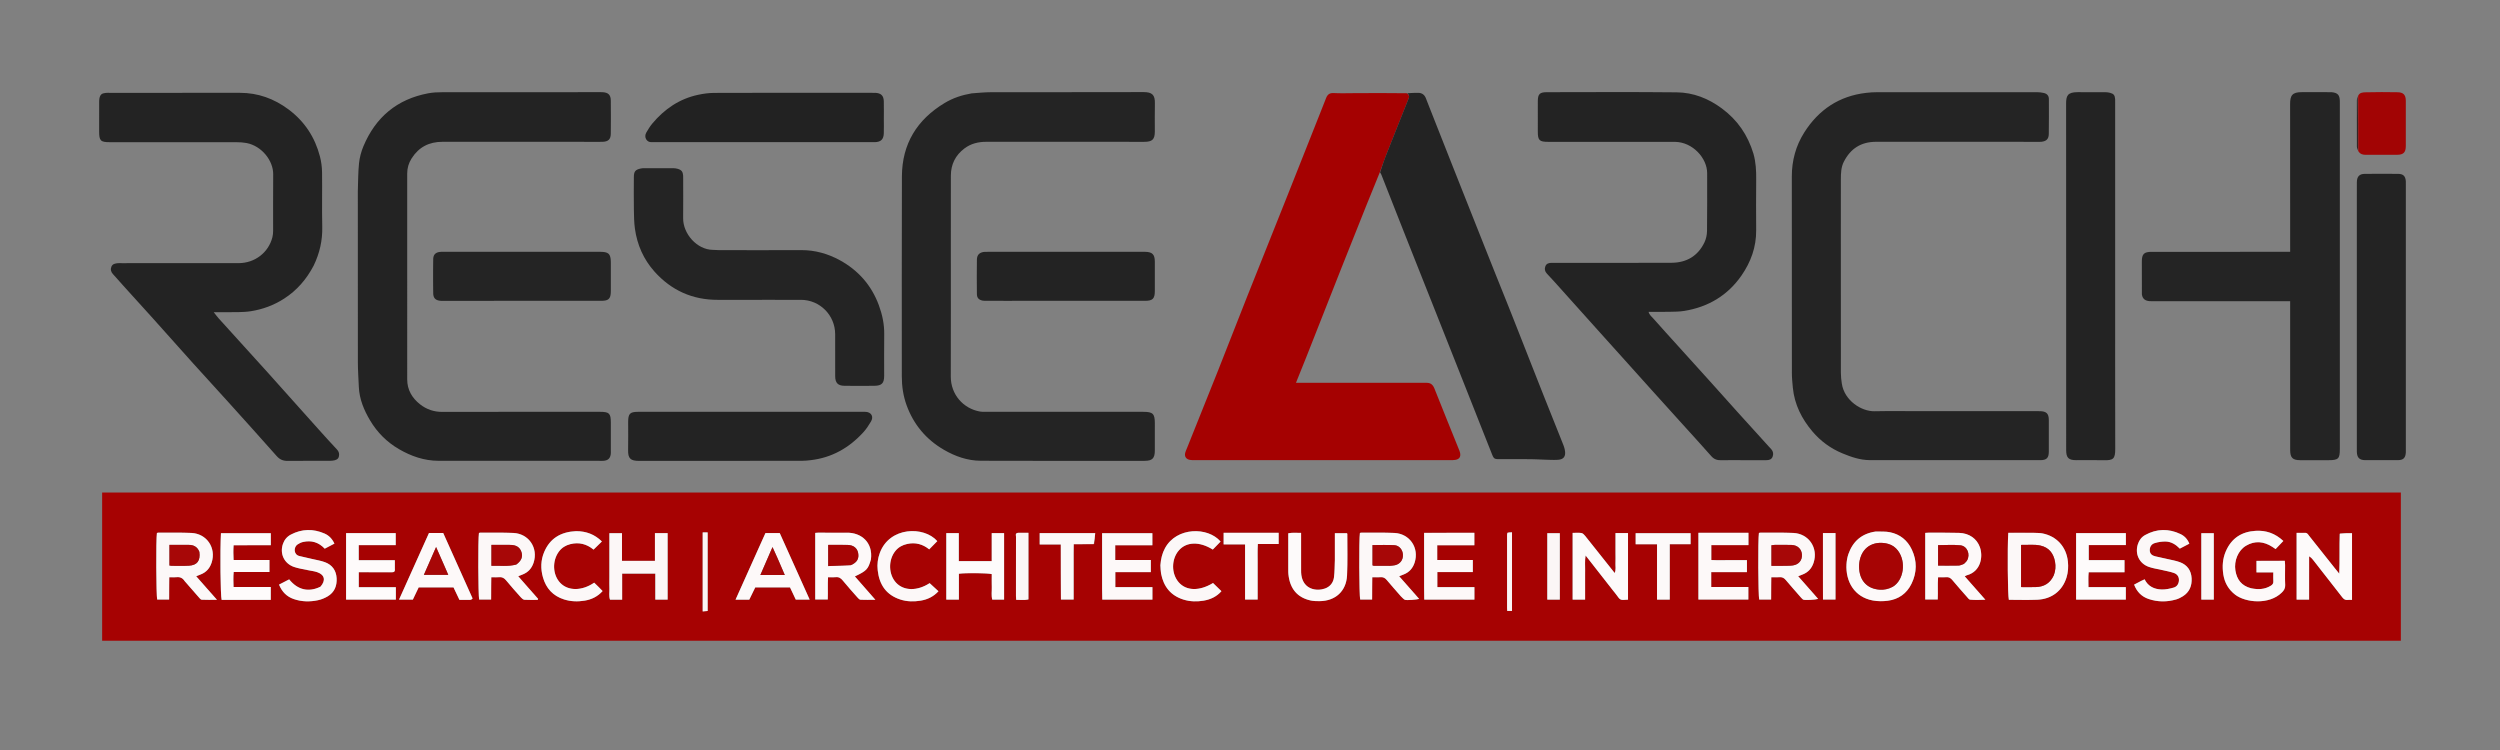 <svg xmlns="http://www.w3.org/2000/svg" viewBox="0 0 5000 1500" xml:space="preserve"><rect x="0" y="0" width="5000" height="1500" fill="#808080" stroke="none"/><path fill="#A60202" d="M216.334 985.031h4585.392v296.488H204.277V985.03zm3385.869 210.367c1.464 1.339 2.72 3.13 4.438 3.919 3.223 1.479 24.598.22 29.624-1.539l-39.908-45.336c3.933-1.545 6.687-2.612 9.43-3.706 10.955-4.37 17.894-12.47 21.474-23.518 9.55-29.47-9.774-58.033-40.803-59.328-21.622-.902-43.3-.473-64.953-.593-1.261-.007-2.525.387-3.654.572-2.066 13.06-1.453 126.748.559 133.172h23.833c.355-15.199-.178-29.713.332-44.552 6.442 0 11.456.363 16.394-.096 5.6-.52 9.275 1.676 12.786 5.873 9.615 11.496 19.626 22.66 30.448 35.132m-3232.27-32.48c9.193 10.548 18.344 21.134 27.619 31.61 1.713 1.935 3.851 4.78 5.92 4.892 9.355.51 18.755.188 30.432.16-8.339-9.438-14.92-16.876-21.489-24.326-6.514-7.39-13.014-14.794-20.038-22.78 3.858-1.53 6.603-2.615 9.345-3.707 10.954-4.362 17.918-12.435 21.518-23.484 9.595-29.455-9.705-58.09-40.723-59.384-21.957-.916-43.97-.465-65.959-.574-.927-.005-1.857.49-2.7.728-2.013 12.2-1.461 126.483.527 133.005h23.876c.305-15.188-.157-29.702.287-44.57 5.78 0 10.136.393 14.393-.088 7.01-.792 12.325 1.402 16.992 8.518m685.207 10.906-18.653-21.348c3.687-1.479 6.422-2.585 9.163-3.674 10.952-4.355 17.944-12.397 21.566-23.445 9.649-29.439-9.62-58.14-40.628-59.452-21.957-.929-43.973-.47-65.962-.584-.932-.004-1.867.46-2.712.683-1.99 11.442-1.529 126.366.43 133.08h23.903c.366-15.162-.209-29.686.35-44.595 6.02 0 10.704.4 15.29-.097 6.315-.684 10.512 1.685 14.502 6.547 9.507 11.585 19.506 22.772 29.511 33.936 1.856 2.07 4.593 4.505 7.06 4.664 8.772.566 17.603.221 26.411.221l.905-2.014c-6.73-7.62-13.462-15.24-21.136-23.922m1747.061 19.306c2.438 2.176 4.601 4.847 7.39 6.388 2.783 1.539 24.152-.164 28.712-1.72l-39.96-45.339c3.931-1.548 6.682-2.62 9.425-3.714 10.955-4.368 17.901-12.46 21.487-23.51 9.563-29.464-9.757-58.046-40.784-59.343-21.623-.905-43.303-.474-64.957-.596-1.262-.007-2.527.384-3.656.568-2.07 12.987-1.46 126.754.552 133.176h23.83c.364-15.2-.183-29.716.34-44.551 6.442 0 11.457.364 16.396-.097 5.602-.522 9.284 1.676 12.783 5.881 8.947 10.753 18.303 21.165 28.442 32.857m1138.898-27.257-11.624-13.271c2.151-1.097 2.978-1.715 3.904-1.963 28.785-7.707 32.92-37.663 26.466-56.09-6.018-17.184-21.64-28.212-41.633-28.753-19.964-.54-39.947-.383-59.922-.478-2.545-.013-5.091.294-7.833.465v133.215h25c.736-15.184-.438-29.7.728-44.519 6.084 0 11.081.379 15.995-.1 5.638-.548 9.203 1.77 12.694 5.97 9.573 11.52 19.543 22.71 29.445 33.952 1.712 1.944 3.737 4.832 5.82 5.019 9.382.842 18.826.646 30.603.126a36858 36858 0 0 0-29.643-33.573m-2199.156-47.831c4.27-33.016-19.28-53.217-48.834-52.581-18.623.4-37.265-.099-55.899-.143-2.204-.005-4.408.316-6.751.497v133.187h25.051c.565-15.182-.334-29.679.559-44.523 5.835 0 10.51.44 15.068-.105 6.39-.765 10.44 1.846 14.39 6.665 9.487 11.576 19.486 22.736 29.417 33.94 1.671 1.886 3.973 4.392 6.09 4.5 9.058.46 18.156.129 29.679.075l-40.963-46.727c23.678-11.306 26.586-14.352 32.193-34.785m2324.937-52.393c-16.821.006-33.643-.019-50.317.017-1.994 29.215-1.116 126.378 1.164 133.928 18.89 0 37.88.666 56.808-.155 29.13-1.262 50.369-17.993 58.555-44.689 3.176-10.357 3.794-20.954 2.7-31.632-3.014-29.376-22.297-50.72-51.054-56.321-5.18-1.009-10.596-.795-17.856-1.148m-840.86 115.365c3.486 4.458 7.208 8.756 10.384 13.424 2.7 3.967 5.898 6.001 10.767 5.373 2.858-.368 5.765-.364 8.854-.539v-133.155h-25.015v40.229c0 6.659.248 13.33-.071 19.974-.3 6.246 1.404 12.76-1.558 19.72-3.799-4.774-6.898-8.66-9.99-12.554-16.351-20.595-32.646-41.237-49.126-61.729-1.94-2.413-4.7-5.296-7.425-5.714-5.734-.88-11.698-.267-17.578-.267v133.386h24.946v-29.413c0-9.656-.146-19.315.042-28.967.183-9.365-.856-18.811.953-29.836 18.706 23.906 36.325 46.423 54.817 70.068m1453.16-113.055c-.633 25.654.448 51.351-.661 79.37-4.13-5.104-6.616-8.131-9.053-11.2-16.99-21.391-33.944-42.81-50.982-64.164-2.187-2.74-3.706-6.421-8.311-6.261-5.569.193-11.15.046-16.967.046v133.463h25.002c0-14.809-.003-29.069 0-43.329.003-14.408.013-28.816.02-43.224 3.941 2.288 6.082 4.794 8.11 7.386 19.305 24.658 38.67 49.267 57.8 74.06 3.13 4.057 6.273 6.56 11.618 5.735 2.52-.39 5.151-.067 8.284-.067v-133.44c-8.227 0-16.1 0-24.86 1.625m-928.713-4.735c-27.02 3.948-44.658 19.355-53.579 44.747-2.284 6.501-3.5 13.602-3.897 20.503-1.981 34.535 15.821 65.764 52.779 72.485 9.663 1.757 20.016 1.786 29.778.51 21.53-2.815 37.855-14.277 47.458-33.942 11.005-22.537 11.307-45.68.622-68.381-8.728-18.544-23.553-30.588-43.705-34.672-8.986-1.822-18.476-1.159-29.456-1.25m-265.696 2.426h-87.938v133.417h99.873V1174h-74.263v-29.764h71.432v-23.926c-12.369 0-24.277.07-36.184-.02-11.817-.09-23.667.396-35.07-.271v-29.82h74.296v-24.55zM2204.22 1178.93l.34 20.3h100.288v-24.91h-74.185v-30.102h70.991v-24.225h-71.207v-29.465h74.298V1066.4H2204.22zm644-29.93c0 8.328-.036 16.655.01 24.983.048 8.502.177 17.003.267 25.228h100.337v-24.925h-74.153v-30.097h70.958v-24.224h-71.176v-29.466h74.266v-24.853c-33.8.029-66.906-.044-100.509.044zm1653.147 27.328c-18.333-4.756-27.642-17.318-30.551-35.379-3.1-19.245 5.532-40.184 21.223-49.472 17.859-10.572 35.576-8.699 52.687 2.31 2.127 1.37 4.192 2.836 6.476 4.386l15.483-16.228c-16.443-15.316-34.723-21.573-55.748-20.244-27.744 1.753-47.775 14.69-59.104 40.446-6.662 15.144-7.658 31.004-5.157 47 2.56 16.371 10.41 30.049 23.747 40.276 20.764 15.923 67.51 20.622 92.887-4.05 4.553-4.428 7.352-8.643 7.044-15.449-.6-13.292-.15-26.631-.197-39.95-.01-2.556-.312-5.11-.521-8.31-19.337.03-38.074-.13-56.698.1v23.008h33.646c0 6.672-.249 12.316.081 17.926.254 4.312-1.732 6.705-5.148 8.792-12.108 7.4-25.065 8.054-40.15 4.838m-3984.392 23.44h24.544v-25.715h-74.427c-.258-10.434-.724-19.854.26-30.075h71.539v-23.999h-71.702c-.494-10.283-.697-19.713.027-29.454 25.716-.16 50.173.073 74.395-.136v-24.002h-99.708c-1.881 35.489-.994 125.295 1.407 133.38zm272.704-62.99v-16.404h-72.203v-30.12h73.958v-24.027h-99.267v133.033h99.52v-24.89h-74.149v-29.9h14.598c16.983 0 33.966-.077 50.947.052 4.243.031 7.368-.541 6.596-7.743m3405.5 7.692h53.842v-24.214h-71.499v-30.114h74.208v-23.87h-99.512v132.948h99.422v-24.938h-74.72c.1-10.434-.668-19.896.481-29.812zM1218.785 1155c0 7.33-.215 14.669.06 21.99.28 7.464-1.286 15.095 1.172 22.376h24.285v-52.22h66.359v52h24.587v-132.933h-25.377v55.487h-65.888v-55.297h-25.198zm-273.78 41.292-58.593-130.303H857.98l-59.923 133.272h27.631c4.015-8.421 7.847-16.46 11.66-24.454h69.666l11.877 24.966c7.757 0 14.738.118 21.71-.088 1.624-.048 3.216-1.199 4.404-3.393m573.523-102.797-47.442 105.865h27.445l12.027-24.624h69.446l11.543 24.441h27.77l-59.811-132.984h-28.614c-4.022 8.97-7.833 17.469-12.364 27.302m-878.107 80.253c-23.269 11.263-45.077 6.099-62.055-15.015l-20.283 10.464c5.942 14.591 15.47 24.1 29.522 28.94 15.852 5.462 32.1 5.738 48.27 2.31 6.701-1.42 13.414-4.155 19.329-7.637 13.705-8.07 18.914-21.057 18.038-36.454-.88-15.443-8.796-26.546-23.246-31.929-8.338-3.106-17.324-4.487-26.039-6.557-8.393-1.994-16.84-3.765-25.216-5.83-11.894-2.933-11.46-17.6-4.037-22.856 3.423-2.423 7.532-4.385 11.61-5.286 16.542-3.655 30.963.56 43.14 13.479l19.388-10.163c-4.51-9.683-11.007-16.296-19.762-20.119-22.679-9.904-45.284-9.445-67.35 2.087-7.673 4.01-12.938 10.363-15.802 18.583-6.771 19.44 2.275 39.163 21.929 46.053 8.72 3.056 18.064 4.346 27.145 6.35 6.486 1.43 13.244 2.026 19.46 4.198 14.904 5.208 17.53 16.375 5.959 29.382m3641.176-11.594-13.366 7.12c5.582 14.419 15.115 24.022 29.164 28.748 18.189 6.12 36.66 6.171 55.021.82 4.718-1.374 9.3-3.726 13.468-6.377 13.076-8.316 18.156-20.899 17.376-35.878-.804-15.44-8.612-26.628-23.049-32.081-8.321-3.144-17.307-4.557-26.027-6.608-7.752-1.823-15.57-3.357-23.319-5.194-6.3-1.494-11.108-4.577-11.315-11.953-.206-7.291 3.52-12.606 9.966-14.566 6.85-2.084 14.277-3.261 21.426-3.15 11.408.176 20.733 6.05 28.663 14.24l19.06-9.937c-3.651-9.167-9.718-15.401-17.638-19.177-23.81-11.352-47.614-10.877-70.806 1.964-7.242 4.01-11.942 10.434-14.507 18.39-6.206 19.255 2.682 38.418 21.937 45.24 8.708 3.086 18.078 4.293 27.13 6.422 7.735 1.818 15.652 3.155 23.105 5.79 6.334 2.239 10.302 7.278 9.994 14.603-.296 7.064-3.903 12.64-10.333 14.536-7.84 2.314-16.248 4.117-24.339 3.865-14.65-.456-27.137-6.242-33.989-20.368a498 498 0 0 1-7.622 3.55m-2342.57-39.831h-21.406v-56.054h-25.017v132.945h25.175v-51.74c14.354-1.884 58.342-1.38 65.741.756 0 8.465-.212 17.1.06 25.72.268 8.464-1.246 17.062.95 25.293h23.65V1066.2h-24.733v56.12zm730.706-1.337c-.53 11.287-.313 22.673-1.803 33.832-1.406 10.528-7.74 18.532-17.976 22.212-16.674 5.996-42.995 2.112-47.232-26.757-.481-3.277-.513-6.639-.52-9.961-.045-21.333-.024-42.665-.026-63.998v-10.518c-8.977.086-17.055-.968-25.638.797 0 24.554-.008 48.508.01 72.463.002 2.998-.038 6.013.246 8.99 2.775 29.148 17.76 47.127 44.64 52.931 5.786 1.25 11.911 1.347 17.874 1.288 31.58-.312 53.307-19.982 54.787-51.593 1.292-27.591.489-55.28.554-82.926.001-.513-.702-1.026-.956-1.373h-23.96zM1151.26 1062.32c-29.151 1.366-51.083 13.996-62.789 41.45-7.02 16.465-7.457 33.725-2.583 50.887 6.256 22.03 20.052 37.12 42.182 44.19 13.648 4.359 27.624 4.706 41.49 2.383 13.583-2.276 25.74-8.048 35.659-19.134-3.165-3.232-5.895-6.078-8.69-8.86-2.747-2.732-5.56-5.397-8.156-7.91-24.479 16.833-51.955 16.848-67.656.65-15.458-15.947-16.752-43.971-3-62.694 5.798-7.892 13.635-12.645 22.918-14.99 17.226-4.35 32.757-.314 46.462 10.947l16.7-16.31c-14.419-14.128-31.221-20.627-52.537-20.61m604.287 79.28c3.245 28.439 17.348 48.393 45.176 57.442 13.272 4.316 26.99 4.465 40.533 2.25 13.653-2.233 25.836-8.045 35.683-18.81l-17.664-16.221c-24.544 16.04-51.513 15.852-67.04-.804-15.406-16.524-16.093-45.38-1.478-63.542 6.101-7.583 14.166-11.88 23.559-13.982 16.706-3.736 31.488.545 44.074 10.805l16.192-16.464c-26.967-30.608-95.385-28.831-114.822 23.296-4.131 11.078-5.778 22.516-4.213 36.03m565.232-10.32c.436 5.305.4 10.7 1.389 15.9 4.948 26.033 19.302 44.13 45.14 52.087 12.983 3.998 26.375 4.25 39.578 2.082 13.885-2.28 26.39-7.932 35.974-19.011l-16.83-16.344c-27.172 16.649-53.74 16.008-68.883-1.741-14.849-17.405-14.553-46.126.655-63.577 15.13-17.361 41.35-18.129 67.774-1.535l15.595-16.064c-25.815-29.954-88.148-29.034-111.086 13.088-5.706 10.48-8.37 21.645-9.306 35.115m981.775-42.795h11.506v110.666h25.42v-110.771h41.694v-21.976H3271.29v22.08zM2517 1065.65h-69.756v23.091h42.89v110.31h25.143v-37.574c0-11.998-.066-23.997.019-35.994.085-12.148-.39-24.328.383-37.437h41.633v-22.396zm-328.575 22.366 2-21.806h-111.066v22.763h42.23c.331 37.558-.216 73.972.31 110.067h25.378v-37.517c0-11.975-.026-23.95.007-35.925.034-12.153-.155-24.316.15-37.173 13.938 0 26.525 0 40.99-.409M3645.907 1143c0 9.305-.009 18.61.002 27.914.011 9.48.04 18.96.062 28.194h25.026v-133.022h-25.09zm781.685-32v-44.59h-24.955v132.748h24.955zm-1308 38v-82.634h-24.999v132.836h25zm-1084.284-83.32c-5.47.725-3.296 5.05-3.306 7.829-.142 39.553-.103 79.107-.079 118.66.002 2.237.257 4.472.442 7.479 8.657-.16 16.73 1.193 24.49-.825v-133.18c-7.027 0-13.323 0-21.547.037m-629.94 25.337v131.854l9.928-.931v-157.122h-9.929zm1609.095-24.948c-.11 1.322-.317 2.645-.317 3.967q-.027 72.84-.005 145.68c0 1.93.186 3.858.306 6.182h9.56v-157.205c-3.19 0-5.77 0-9.544 1.376"/><path fill="#A50101" d="M2759.789 344.182c-9.23 22.718-18.55 45.4-27.666 68.164-16.55 41.323-33.063 82.66-49.435 124.053-23.446 59.28-46.727 118.626-70.135 177.921-6.563 16.625-13.327 33.172-20.638 51.346h253.431c2.332 0 4.67.091 6.997-.014 8.39-.38 13.315 3.337 16.484 11.353 16.119 40.776 32.676 81.38 49.06 122.05.866 2.15 1.807 4.32 2.27 6.573 1.677 8.159-1.498 12.883-9.637 14.162-3.267.513-6.635.523-9.957.524q-255.41.035-510.82 0c-3.322 0-6.71.073-9.952-.52-7.812-1.428-11.353-7.045-9.276-14.588.877-3.183 2.356-6.203 3.59-9.285 20.503-51.17 41.143-102.286 61.477-153.523 19.835-49.98 39.221-100.137 59.053-150.117 26.328-66.35 52.948-132.583 79.349-198.904 22.474-56.457 44.817-112.966 67.214-169.454 3.672-9.262 7.36-18.517 10.973-27.801 2.683-6.896 6.873-10.42 15.04-9.99 13.624.715 27.314.25 40.975.184 34.64-.164 69.28-.383 105.318.156 6.741 4.34 4.45 8.704 2.7 13.094-14.379 36.085-28.807 72.15-43.042 108.292-4.727 12.002-8.93 24.21-13.373 36.324"/><path fill="#242424" d="M3842 822.325h231.93c2 0 4-.038 5.998.006 12.875.286 17.6 4.727 17.7 17.413.169 21.326.191 42.655-.01 63.98-.116 12.35-4.565 16.585-17.182 16.59-113.633.05-227.266.144-340.897-.081-19.16-.038-37.08-6.23-54.69-13.513-23.56-9.742-43.655-24.519-59.883-43.654-21.354-25.182-36.064-54.007-39.287-87.6-.949-9.895-1.92-19.842-1.93-29.767-.128-130.96-.041-261.92-.117-392.881-.018-31.686 8.012-61.262 24.844-87.852 28.808-45.51 69.754-72.99 123.915-79.256 7.229-.836 14.542-1.322 21.816-1.328 106.635-.083 213.27-.076 319.904.01 4.588.003 9.283.53 13.738 1.605 6.422 1.55 9.871 5.69 9.903 12.006.12 23.324.151 46.653-.168 69.974-.135 9.908-4.677 14.383-14.556 15.567-2.96.354-5.99.127-8.99.128-107.3.004-214.601.1-321.902-.06-30.063-.044-51.234 13.682-64.566 40.064-5.375 10.636-5.796 22.408-5.843 34.033-.144 34.989-.052 69.979-.052 104.968 0 94.305-.042 188.61.083 282.914.01 7.257.797 14.574 1.904 21.758 5.273 34.218 39.555 55.69 65.37 55.132 30.643-.663 61.31-.156 92.968-.156M1943.197 186.743c13.442-.975 26.032-2.301 38.624-2.322 101.65-.17 203.302.064 304.952-.248 17.666-.054 23.406 5.604 23.001 22.85-.438 18.653-.064 37.325-.11 55.989-.04 15.746-5.018 20.651-21.025 20.654-105.317.017-210.633.067-315.95-.053-16.128-.018-30.94 3.497-43.939 13.363-17.887 13.573-26.917 31.732-27.014 54.046-.202 45.991-.06 91.985-.06 137.978 0 87.986.206 175.973-.101 263.958-.126 36.07 24.926 64.266 58.447 70.145 3.566.625 7.283.531 10.93.532 105.317.026 210.634.02 315.95.022 18.858 0 22.767 3.89 22.772 22.632.005 18.33.043 36.661-.012 54.992-.046 15.256-5.096 20.375-20.292 20.379-109.316.028-218.633.263-327.947-.164-26.376-.104-50.997-8.8-73.647-21.948-35.508-20.61-60.59-50.5-74.602-89.139-6.709-18.502-9.56-37.864-9.55-57.653.076-133.313-.322-266.627.195-399.937.252-64.93 30.116-113.558 85.485-146.845 16.398-9.858 34.205-15.884 53.893-19.23"/><path fill="#232323" d="M715.666 382c.697-19.26.503-37.615 2.414-55.747 1.202-11.401 4.289-23.002 8.716-33.6 24.317-58.217 67.257-94.294 129.659-106.044 9.394-1.769 19.157-2.176 28.75-2.19 104.665-.147 209.33-.092 313.993-.092 2 0 4.007-.104 6 .025 11.484.749 16.315 5.436 16.417 16.842.196 21.998.229 44-.014 65.997-.128 11.573-4.942 16.016-16.62 16.468-2.33.09-4.666.014-7 .014-104.33 0-208.662.074-312.993-.051-26.749-.032-47.318 10.465-61.793 33.266-5.94 9.358-8.776 19.364-8.785 30.089-.115 137.33-.152 274.66.005 411.991.024 20.66 9.755 37.125 25.625 49.608 12.812 10.078 27.503 15.26 44.331 15.217 105.33-.267 210.662-.137 315.993-.133 18.147 0 21.302 3.197 21.308 21.555q.008 27.999-.003 55.999c-.001 2.331.184 4.697-.131 6.99-1.148 8.35-5.158 12.332-13.587 13.354-2.958.359-5.992.112-8.991.112-107.331.003-214.662.117-321.993-.073-28.586-.051-54.884-9.238-79.263-23.465-23.966-13.986-43.224-33.245-57.435-57.137-12.321-20.716-21.54-42.649-22.6-67.22-.716-16.593-1.89-33.189-1.914-49.784-.17-113.664-.09-227.327-.09-341.991m-88.309 149.258c-14.392 27.363-33.432 49.437-58.98 65.937-20.457 13.213-42.663 21.424-66.53 25.216-8.474 1.347-17.16 1.695-25.76 1.851-15.576.283-31.162.08-48.648.08 3.936 4.947 6.71 8.851 9.902 12.38 32.565 36.003 65.302 71.852 97.783 107.931 33.81 37.555 67.36 75.343 101.087 112.972 12.432 13.87 24.929 27.687 37.654 41.287 2.98 3.185 4.478 6.495 4.376 10.653-.144 5.846-2.572 9.252-8.347 10.856-3.134.87-6.511 1.19-9.78 1.2-28.333.09-56.667-.132-84.996.16-8.997.092-15.68-2.828-21.732-9.66-31.758-35.85-63.807-71.444-95.887-107.009-23.614-26.18-47.537-52.08-71.127-78.282-27.811-30.89-55.358-62.018-83.123-92.95-17.993-20.045-36.192-39.907-54.257-59.89-7.803-8.63-15.468-17.384-23.257-26.027-3.956-4.391-5.102-9.368-2.841-14.77 2.25-5.373 7.396-6.23 12.406-6.8 2.633-.3 5.327-.066 7.993-.066 77.997 0 155.995.14 233.991-.066 32.922-.087 59.843-21.504 67.54-51.782 1.05-4.129 1.429-8.528 1.441-12.804.108-37.665-.23-75.333.16-112.995.285-27.369-22.873-56.766-53.228-62.624-6.463-1.247-13.18-1.636-19.78-1.644-84.664-.106-169.327-.067-253.99-.072-18.294-.001-21.091-2.873-21.098-21.594-.006-19-.022-37.999.02-56.998.007-2.985-.045-6.039.533-8.94 1.485-7.444 4.569-10.184 12.063-10.966 2.97-.31 5.99-.178 8.988-.178 86.663-.008 173.326.025 259.99-.021 36.187-.02 68.34 11.688 97.13 33.175 32.102 23.957 52.899 55.65 62.897 94.245 2.637 10.179 4.048 20.936 4.193 31.452.5 36.325-.44 72.676.4 108.988.63 27.279-5.113 52.734-17.186 77.755m2879.585-223.846c4.856 17.253 5.643 34.081 5.486 51.111-.312 33.987-.288 67.98-.037 101.969.247 33.46-10.57 63.422-29.297 90.44-27.735 40.015-66.575 63.054-114.399 70.868-9.764 1.595-19.832 1.593-29.77 1.802-13.644.286-27.298.072-41.7.072 1.508 6.254 6.186 9.644 9.68 13.595 16.296 18.422 32.869 36.6 49.36 54.851 20.96 23.197 41.972 46.345 62.895 69.576 18.883 20.965 37.622 42.06 56.52 63.013 20.716 22.97 41.539 45.844 62.32 68.755 1.566 1.727 3.221 3.375 4.749 5.134 3.878 4.467 4.522 9.672 2.452 14.954-2.11 5.386-6.942 6.765-12.254 6.773-15.662.025-31.324.016-46.986.017-14.662.002-29.33-.226-43.985.092-7.84.17-13.92-1.982-19.31-8.1-18.893-21.449-38.221-42.513-57.383-63.724-21.167-23.43-42.357-46.84-63.492-70.3-17.571-19.503-35.068-39.074-52.616-58.597-17.993-20.018-36.029-39.995-54.009-60.024-28.874-32.164-57.704-64.368-86.585-96.526-4.886-5.44-9.954-10.717-14.9-16.105-3.977-4.331-5.061-9.429-2.82-14.789 2.23-5.336 7.091-6.578 12.385-6.602 2.666-.012 5.332-.01 7.997-.01 77.31 0 154.623.27 231.93-.136 29.692-.156 52.526-13.362 65.663-40.563 3.345-6.923 5.15-15.252 5.253-22.968.519-38.648.2-77.307.25-115.962.036-29.17-28.387-62.032-64.662-62.337-11.995-.1-23.993-.017-35.989-.017-72.312 0-144.624.004-216.935-.003-18.039-.002-21.073-2.972-21.084-20.591-.012-20.327-.067-40.655.02-60.982.059-13.888 3.838-17.731 17.887-17.74 86.641-.062 173.289-.667 259.92.291 33.207.367 63.373 12.236 90.358 32.252 31.045 23.027 51.72 52.932 63.088 90.511"/><path fill="#242424" d="M4283.784 588.905c-.106-22.552-.153-44.21-.106-65.869.032-15.09 4.372-19.365 19.724-19.37 88.3-.023 176.6-.01 264.899-.01h12.023v-11.331c0-94.63.113-189.261-.102-283.891-.039-17.308 3.929-24.397 24.095-24.154 17.658.213 35.32.044 52.98.046 1.998 0 4.015-.154 5.994.048 12.244 1.25 16.149 5.57 16.381 17.975.026 1.332.004 2.665.004 3.998v691.735c0 19.432-2.876 22.26-22.591 22.262-18.993.001-37.985.038-56.978-.012-14.668-.039-19.688-4.932-19.747-19.742-.12-29.654-.036-59.31-.036-88.965V602.344h-10.998q-130.95.001-261.9-.003c-2.998 0-6.02.178-8.99-.124-7.642-.777-13.272-4.099-14.652-13.312"/><path fill="#232323" d="M2760.182 344.783c4.05-12.715 8.253-24.923 12.98-36.925 14.235-36.142 28.663-72.207 43.043-108.292 1.75-4.39 4.04-8.754-1.783-12.911 6.837-.698 14.153-.92 21.47-.966 7.858-.05 13.055 3.589 15.974 11.06 13.275 33.97 26.712 67.876 40.11 101.798a48190 48190 0 0 0 28.5 72.028c21.145 53.29 42.278 106.584 63.481 159.85 12.745 32.019 25.723 63.945 38.405 95.988 20.738 52.398 41.256 104.884 61.99 157.284 13.905 35.145 28.067 70.188 41.982 105.33 1.694 4.278 3.117 8.814 3.698 13.355 1.395 10.888-3.203 16.445-14.062 17.2-5.968.414-11.992.22-17.984.055-12.608-.347-25.208-1.107-37.816-1.24-20.32-.213-40.646-.042-60.969-.063-10.457-.01-11.555-.642-15.43-10.401-16.048-40.405-32.006-80.845-48.008-121.267-20.527-51.85-41.048-103.702-61.603-155.54-20.661-52.104-41.41-104.174-62.028-156.294-16.48-41.66-32.818-83.374-49.25-125.053-.603-1.53-1.53-2.933-2.7-4.996"/><path fill="#242424" d="M1524 599.675c-29.989 0-58.978-.112-87.966.025-50.832.242-93.322-18.825-126.995-56.437-21.74-24.282-34.682-53.378-39.183-85.735-1.776-12.768-1.913-25.812-2.105-38.74-.32-21.654-.178-43.316-.049-64.974.066-11.062 3.188-14.625 14.17-16.875 2.249-.46 4.6-.584 6.905-.589 19.326-.044 38.652-.08 57.977.034 2.931.017 5.952.498 8.768 1.323 7.523 2.202 10.216 5.73 10.754 13.57.16 2.322.059 4.662.059 6.994.003 25.99.24 51.983-.06 77.97-.364 31.502 27.768 63.111 59.382 63.511 4.32.055 8.635.544 12.952.547 54.646.039 109.292.207 163.937-.05 27.618-.13 53.5 7.27 77.156 20.225 36.724 20.112 63.257 50.07 77.941 89.872 6.954 18.847 11.069 38.065 10.789 58.3-.382 27.65-.068 55.31-.107 82.966-.02 14.78-4.677 19.791-19.529 19.994-19.988.274-39.986.282-59.974-.008-13.146-.19-18.428-5.913-18.47-19.282-.09-27.99.01-55.978-.036-83.968-.062-37.882-30.612-68.578-68.346-68.662-25.657-.057-51.313-.01-77.97-.01"/><path fill="#232323" d="M4230.334 550c0 116.61-.141 232.22.136 347.83.048 19.918-3.88 23.11-23.137 22.614-18.312-.471-36.647-.067-54.971-.112-15.344-.038-20.02-4.754-20.024-20.349-.025-87.29-.012-174.581-.012-261.872 0-143.596.079-287.193-.112-430.79-.02-15.8 2.94-22.977 22.969-22.992 18.324-.013 36.649-.059 54.972.05 3.27.02 6.632.357 9.783 1.186 7.457 1.963 9.812 4.968 10.343 12.61.208 2.984.052 5.994.052 8.992zm483.333-163.986c0-7.993-.147-14.993.036-21.986.286-10.986 5.034-16.175 15.714-16.291 22.32-.242 44.646-.216 66.967-.012 10.105.092 14.438 4.5 15.251 14.503.188 2.317.039 4.662.039 6.994v529.756c0 1.999.096 4.004-.023 5.996-.64 10.686-4.924 15.21-15.467 15.306-21.988.199-43.98.191-65.968.006-11.433-.096-16.166-5.076-16.537-16.514-.076-2.33-.012-4.664-.012-6.996zM1352 823.657h370.964c3 0 6.014-.18 8.996.057 10.805.858 15.7 9.705 10.088 19.151-4.4 7.406-9.126 14.832-14.885 21.181-28.44 31.36-63.152 51.324-105.719 56.29-5.911.69-11.878 1.278-17.82 1.282-108.322.076-216.645-.068-324.968.18-17.577.04-22.825-4.556-22.426-21.966.427-18.655.078-37.328.102-55.993.02-16.448 3.63-20.158 19.675-20.175 24.998-.026 49.995-.007 75.993-.007"/><path fill="#222" d="M1642 185.662h101.922c2.332 0 4.669-.096 6.994.027 11.146.592 16.416 5.67 16.685 16.837.29 11.984.068 23.98.068 35.97 0 9.327.226 18.66-.06 27.978-.377 12.284-5.735 17.458-17.854 17.853-1.997.065-3.997.01-5.995.01q-216.334.001-432.667-.001c-2.665 0-5.337-.174-7.992-.02-9.774.563-15.759-9.977-10.567-19.09 3.61-6.337 7.524-12.64 12.188-18.217 24.357-29.128 54.39-49.544 91.942-57.485 10.311-2.18 20.985-3.649 31.501-3.696 70.944-.318 141.89-.166 213.835-.166"/><path fill="#232323" d="M2024 601.674c-17.664 0-34.327.018-50.99-.018-2.655-.006-5.378.077-7.95-.456-7.412-1.537-11.176-5.419-11.264-13.039-.267-22.992-.317-45.992.015-68.983.143-9.92 5.745-14.87 15.877-15.484 2.325-.14 4.664-.037 6.997-.037h309.943c1.333 0 2.666-.022 3.999.003 14.056.27 18.973 5.247 19.028 19.581.075 19.663.06 39.326.006 58.989-.04 15.154-4.357 19.428-19.71 19.433-88.317.024-176.634.011-265.951.011"/><path fill="#242424" d="m988 601.676-99.899-.001c-2.33 0-4.676.16-6.99-.045-9.81-.87-14.526-5.238-14.672-15.21a2348 2348 0 0 1-.002-67.927c.139-9.71 5.215-14.167 15.137-14.794 2.322-.147 4.66-.043 6.991-.043 103.56 0 207.12-.003 310.681.001 18.58 0 22.425 3.942 22.429 22.941.003 18.315.024 36.63-.007 54.944-.027 15.984-4.079 20.118-19.887 20.123-70.927.024-141.854.01-213.781.01"/><path fill="#A20404" d="M4716.25 191.68c2.959-6.886 9.767-6.939 15.272-7.083 21.303-.556 42.634-.513 63.944-.11 11.388.216 16.09 5.477 16.143 16.995.139 30.31.142 60.622 0 90.932-.057 12.241-4.752 17.047-16.868 17.166-21.315.209-42.634.093-63.951.036-5.48-.015-10.53-1.339-14.378-7.59-.212-37.882-.187-74.114-.162-110.346"/><path fill="#332525" d="M4715.562 192.251c.663 35.66.638 71.893.652 109.102-.832-2.08-2.442-5.131-2.46-8.193-.188-30.837-.143-61.675-.059-92.513.007-2.609.768-5.216 1.867-8.396"/><path fill="#FCF8F8" d="M3601.72 1194.81c-10.339-11.884-20.35-23.048-29.965-34.544-3.511-4.197-7.187-6.394-12.786-5.873-4.938.459-9.952.096-16.394.096-.51 14.839.023 29.353-.332 44.552h-23.833c-2.012-6.424-2.625-120.113-.559-133.172 1.129-.185 2.393-.58 3.654-.572 21.653.12 43.33-.309 64.953.593 31.029 1.295 50.353 29.858 40.803 59.328-3.58 11.049-10.52 19.148-21.474 23.518-2.743 1.094-5.497 2.161-9.43 3.706l39.908 45.336c-5.026 1.758-26.401 3.018-29.624 1.539-1.717-.789-2.974-2.58-4.922-4.507m-34.814-63.139c6.29-.235 12.664.098 18.85-.827 12.127-1.814 19.01-10.625 18.094-22.12-.861-10.83-8.843-18.406-20.66-18.81-11.27-.387-22.563-.172-33.845-.117-2.178.01-4.354.498-6.496.762v41.112zm-3197.46 30.704c-4.18-6.573-9.495-8.767-16.504-7.975-4.257.481-8.613.089-14.393.089-.444 14.867.018 29.381-.287 44.569h-23.876c-1.988-6.522-2.54-120.804-.526-133.005.842-.237 1.772-.733 2.7-.728 21.988.11 44.001-.342 65.958.574 31.018 1.294 50.318 29.93 40.723 59.384-3.6 11.049-10.564 19.122-21.518 23.484-2.742 1.092-5.487 2.177-9.345 3.708 7.024 7.985 13.524 15.389 20.038 22.78 6.568 7.45 13.15 14.887 21.49 24.326-11.678.027-21.078.348-30.434-.16-2.068-.113-4.206-2.958-5.92-4.893-9.274-10.476-18.425-21.062-28.106-32.153m29.08-59.24c-3.79-9.645-11.297-13.379-21.19-13.363-9.31.015-18.619-.008-27.929-.013-3.511-.002-7.023 0-10.552 0v41.256c1.705.258 2.959.612 4.213.612 11.636-.002 23.305.477 34.9-.24 16.436-1.016 23.187-10.013 20.558-28.253m657.086 71.221c7.203 8.15 13.934 15.77 20.665 23.39l-.905 2.015c-8.808 0-17.64.345-26.411-.22-2.467-.16-5.204-2.595-7.06-4.665-10.005-11.164-20.004-22.35-29.51-33.936-3.99-4.862-8.188-7.231-14.502-6.547-4.587.496-9.27.097-15.291.097-.559 14.909.016 29.433-.35 44.596h-23.903c-1.959-6.715-2.42-121.639-.43-133.081.845-.223 1.78-.687 2.712-.683 21.99.114 44.005-.345 65.962.584 31.008 1.312 50.277 30.013 40.628 59.452-3.622 11.048-10.614 19.09-21.566 23.445-2.741 1.09-5.476 2.195-9.163 3.674 6.532 7.477 12.593 14.412 19.124 21.879m-22.527-45.556c9.668-7.107 12.919-15.261 9.844-24.69-3.028-9.289-10.022-14.002-21.536-14.306-5.649-.15-11.304-.04-16.957-.043-7.174-.004-14.348-.001-21.601-.001v41.781c16.628-.517 32.807 2.034 50.25-2.74m1768.644 63.758c-9.666-11.12-19.022-21.532-27.97-32.285-3.498-4.205-7.18-6.403-12.782-5.88-4.939.46-9.954.096-16.396.096-.523 14.835.024 29.35-.34 44.55h-23.83c-2.012-6.42-2.621-120.188-.552-133.175 1.13-.184 2.394-.575 3.656-.568 21.654.122 43.334-.309 64.957.596 31.027 1.297 50.347 29.88 40.784 59.344-3.586 11.049-10.532 19.141-21.487 23.51-2.743 1.093-5.494 2.165-9.424 3.713 13.612 15.445 26.69 30.285 39.96 45.34-4.561 1.555-25.93 3.258-28.713 1.72-2.789-1.542-4.952-4.213-7.863-6.96m-21.486-60.893c3.287-.401 6.64-.516 9.849-1.258 10.214-2.36 16.34-10.69 15.788-21.096-.518-9.77-7.37-18.4-17.152-18.959-14.454-.826-28.99-.213-43.715-.213v40.63c1.284.407 1.896.767 2.511.771 10.291.07 20.582.094 32.72.125"/><path fill="#FDF9F9" d="M3941.576 1166.4c9.459 10.709 18.44 20.89 29.166 33.046-11.777.52-21.22.716-30.602-.126-2.084-.187-4.109-3.075-5.821-5.02-9.902-11.242-19.872-22.432-29.445-33.95-3.49-4.2-7.056-6.52-12.694-5.97-4.914.478-9.911.1-15.995.1-1.166 14.818.008 29.334-.728 44.518h-25v-133.215c2.742-.171 5.288-.478 7.833-.465 19.975.095 39.958-.063 59.922.478 19.993.541 35.615 11.569 41.633 28.752 6.455 18.428 2.32 48.384-26.466 56.091-.926.248-1.753.866-3.904 1.963 4.044 4.616 7.834 8.943 12.1 13.799m-13.377-38.793c1.986-2.21 4.412-4.16 5.883-6.672 7.148-12.2.409-28.923-13.417-30.32-14.695-1.484-29.657-.333-44.516-.333v40.96c14.026 0 27.596.178 41.155-.13 3.188-.072 6.338-1.777 10.895-3.505m-2186.372-8.707c-5.49 19.574-8.398 22.62-32.076 33.926l40.963 46.727c-11.523.054-20.621.384-29.68-.076-2.116-.107-4.418-2.613-6.089-4.498-9.93-11.205-19.93-22.365-29.417-33.94-3.95-4.82-8-7.43-14.39-6.666-4.558.545-9.233.105-15.068.105-.893 14.844.006 29.341-.559 44.523h-25.051v-133.187c2.343-.18 4.547-.502 6.751-.497 18.634.044 37.276.543 55.899.143 29.555-.636 53.104 19.565 48.717 53.44m-39.461 11.277c11.699-5.23 16.094-12.901 13.911-24.279-1.876-9.777-9.464-15.795-21.108-16.036-12.886-.267-25.782-.061-38.816-.061v42.36c15.262-.56 29.821-1.095 46.013-1.984"/><path fill="#FCF8F8" d="M4067.856 1065.65c6.284.352 11.7.138 16.88 1.147 28.757 5.6 48.04 26.945 51.053 56.32 1.095 10.679.477 21.276-2.7 31.633-8.185 26.696-29.424 43.427-58.554 44.69-18.927.82-37.919.154-56.808.154-2.28-7.55-3.158-104.713-1.164-133.928 16.674-.036 33.496-.011 51.293-.016m39.955 84.348c3.277-8.644 3.85-17.622 2.22-26.569-2.991-16.424-11.81-28.199-28.689-32.17-13.028-3.066-26.237-1.036-39.245-1.456v84.386c10.15 0 19.75.223 29.337-.05 16.332-.464 28.751-7.393 36.377-24.141"/><path fill="#FDFAFA" d="M3225.584 1180.45c-18.056-23.081-35.675-45.598-54.38-69.504-1.81 11.025-.77 20.471-.954 29.836-.188 9.652-.042 19.31-.042 28.967v29.413h-24.946v-133.386c5.88 0 11.844-.612 17.578.267 2.725.418 5.484 3.301 7.425 5.714 16.48 20.492 32.775 41.134 49.127 61.73 3.09 3.893 6.19 7.78 9.99 12.554 2.961-6.96 1.257-13.475 1.557-19.721.319-6.644.072-13.315.072-19.974v-40.229h25.014v133.155c-3.09.175-5.996.17-8.854.539-4.87.628-8.067-1.406-10.767-5.373-3.176-4.668-6.898-8.966-10.82-13.988m1454.04-113.303c8.315-.812 16.189-.812 24.416-.812v133.44c-3.133 0-5.763-.323-8.284.066-5.345.825-8.488-1.678-11.619-5.735-19.129-24.793-38.494-49.402-57.798-74.06-2.03-2.592-4.17-5.098-8.112-7.386-.006 14.408-.016 28.816-.019 43.224-.003 14.26 0 28.52 0 43.329h-25.002V1065.75c5.818 0 11.398.147 16.967-.046 4.605-.16 6.124 3.52 8.31 6.261 17.039 21.353 33.994 42.773 50.983 64.165 2.437 3.068 4.924 6.095 9.053 11.2 1.109-28.02.028-53.717 1.105-80.183"/><path fill="#FDF9F9" d="M3751.326 1063.037c10.121.278 19.61-.385 28.597 1.437 20.152 4.084 34.977 16.128 43.705 34.672 10.685 22.7 10.383 45.844-.622 68.38-9.603 19.666-25.928 31.128-47.458 33.943-9.762 1.276-20.115 1.247-29.778-.51-36.958-6.72-54.76-37.95-52.779-72.485.396-6.9 1.613-14.002 3.897-20.503 8.921-25.392 26.56-40.8 54.438-44.934m34.561 110.312c21.444-12.657 27.047-49.532 9.993-72.116-4.971-6.583-11.365-11.161-19.344-13.414-23.72-6.697-50.468 1.863-57.098 32.801-1.235 5.765-1.543 11.942-1.054 17.827 2.021 24.294 17.231 39.363 41.045 40.867 8.75.552 17.25-1.056 26.458-5.965m-300.151-107.699h11.18v24.55h-74.294v29.819c11.402.667 23.252.182 35.069.271 11.907.09 23.815.02 36.184.02v23.926h-71.432V1174h74.263v25.067h-99.873V1065.65zM2204.22 1177.938v-111.537h100.525v24.126h-74.298v29.465h71.207v24.225h-70.991v30.103h74.185v24.909H2204.56c-.112-6.642-.226-13.47-.34-21.29m644-29.939v-82.31c33.602-.088 66.708-.015 100.508-.044v24.853h-74.266v29.466h71.176v24.224h-70.958v30.097h74.153v24.925h-100.337c-.09-8.225-.22-16.726-.267-25.228-.046-8.328-.01-16.655-.01-25.983m1653.958 28.541c14.274 3.003 27.231 2.349 39.34-5.051 3.415-2.087 5.401-4.48 5.147-8.792-.33-5.61-.08-11.254-.08-17.926h-33.646v-23.009c18.623-.23 37.36-.068 56.697-.099.21 3.2.511 5.754.52 8.31.048 13.319-.403 26.658.198 39.95.308 6.806-2.49 11.021-7.044 15.448-25.377 24.673-72.123 19.974-92.887 4.051-13.337-10.227-21.187-23.905-23.747-40.277-2.5-15.995-1.505-31.855 5.157-46.999 11.33-25.756 31.36-38.693 59.104-40.446 21.025-1.33 39.305 4.928 55.748 20.244l-15.483 16.228c-2.284-1.55-4.349-3.017-6.476-4.386-17.11-11.009-34.828-12.882-52.687-2.31-15.69 9.288-24.322 30.227-21.223 49.472 2.909 18.061 12.218 30.623 31.362 35.592"/><path fill="#FEFBFB" d="M515.977 1199.767h-72.668c-2.4-8.085-3.288-97.891-1.407-133.38h99.708v24.002c-24.222.209-48.68-.024-74.395.136-.724 9.741-.521 19.17-.027 29.454h71.702v23.999h-71.54c-.983 10.22-.517 19.64-.259 30.075h74.427v25.714zm273.7-62.044c.773 6.257-2.352 6.83-6.595 6.798-16.981-.129-33.964-.052-50.947-.051h-14.598v29.898h74.148v24.89h-99.519v-133.032h99.267v24.027h-73.958v30.12h72.203zm3404.535 6.747H4177.4c-1.149 9.916-.381 19.378-.481 29.812h74.72v24.938h-99.422v-132.948h99.512v23.87h-74.208v30.114h71.499v24.214z"/><path fill="#FCF7F7" d="M1218.785 1154v-87.597h25.198v55.297h65.888v-55.487h25.377v132.933h-24.587v-52h-66.359v52.22h-24.285c-2.458-7.281-.892-14.912-1.172-22.377-.275-7.32-.06-14.659-.06-22.99"/><path fill="#FDF9F9" d="M945.214 1197.067c-1.398 1.42-2.99 2.57-4.614 2.618-6.972.206-13.953.088-21.71.088l-11.877-24.966h-69.667l-11.659 24.454h-27.63l59.922-133.272h28.433c19.408 43.16 39 86.732 58.802 131.078m-55.069-62.157-17.98-40.871-24.443 55.697h48.81c-2.17-5.04-3.971-9.227-6.387-14.826m628.743-42.083c4.17-9.165 7.981-17.664 12.003-26.634h28.614l59.812 132.984h-27.77c-3.696-7.822-7.63-16.155-11.544-24.44h-69.446l-12.027 24.623h-27.445c16.005-35.715 31.724-70.79 47.803-106.533m36.004 23.28-9.88-21.95-24.277 55.82h48.83c-4.894-11.375-9.44-21.945-14.673-33.87"/><path fill="#FCF8F8" d="M641.048 1173.288c10.944-12.547 8.317-23.714-6.587-28.922-6.216-2.172-12.974-2.768-19.46-4.199-9.08-2.003-18.426-3.293-27.145-6.35-19.654-6.889-28.7-26.613-21.929-46.052 2.864-8.22 8.13-14.574 15.801-18.583 22.067-11.532 44.672-11.991 67.351-2.087 8.755 3.823 15.252 10.436 19.762 20.119l-19.388 10.163c-12.177-12.92-26.598-17.134-43.14-13.48-4.078.902-8.187 2.864-11.61 5.287-7.424 5.256-7.857 19.923 4.037 22.856 8.375 2.065 16.823 3.836 25.216 5.83 8.715 2.07 17.701 3.451 26.039 6.557 14.45 5.383 22.367 16.486 23.246 31.929.876 15.397-4.333 28.385-18.038 36.454-5.915 3.482-12.628 6.217-19.328 7.638-16.171 3.427-32.419 3.15-48.27-2.31-14.053-4.841-23.581-14.35-29.523-28.941l20.283-10.464c16.978 21.114 38.786 26.278 62.683 14.555m3641.251-11.438c2.5-1.155 4.296-2.005 6.92-3.247 6.85 14.126 19.339 19.912 33.988 20.368 8.091.252 16.499-1.551 24.34-3.865 6.43-1.896 10.036-7.472 10.332-14.536.308-7.325-3.66-12.364-9.994-14.603-7.453-2.635-15.37-3.972-23.104-5.79-9.053-2.13-18.423-3.336-27.131-6.422-19.255-6.822-28.143-25.985-21.937-45.24 2.565-7.956 7.265-14.38 14.507-18.39 23.192-12.84 46.995-13.316 70.806-1.964 7.92 3.776 13.987 10.01 17.637 19.177l-19.059 9.936c-7.93-8.188-17.255-14.063-28.663-14.24-7.149-.11-14.576 1.067-21.426 3.15-6.446 1.961-10.172 7.276-9.966 14.567.207 7.376 5.016 10.46 11.315 11.953 7.748 1.837 15.567 3.371 23.319 5.194 8.72 2.051 17.706 3.464 26.027 6.608 14.437 5.453 22.245 16.642 23.049 32.081.78 14.98-4.3 27.562-17.376 35.878-4.168 2.651-8.75 5.003-13.468 6.378-18.362 5.35-36.832 5.3-55.021-.82-14.05-4.727-23.582-14.33-29.164-28.749 4.67-2.488 9.019-4.804 14.069-7.425"/><path fill="#FDFBFB" d="M1940.024 1122.322h43.422V1066.2h24.732v133.04h-23.649c-2.196-8.23-.682-16.828-.95-25.293-.272-8.62-.06-17.254-.06-25.719-7.399-2.135-51.387-2.64-65.74-.756v51.74h-25.176v-132.945h25.017v56.054z"/><path fill="#FDFAFA" d="M2669.732 1119.987v-53.616h23.96c.254.347.957.86.956 1.373-.065 27.646.738 55.335-.554 82.926-1.48 31.611-23.206 51.28-54.787 51.593-5.963.059-12.088-.038-17.875-1.288-26.878-5.804-41.864-23.783-44.64-52.93-.283-2.978-.243-5.993-.245-8.991-.018-23.955-.01-47.91-.01-72.463 8.583-1.765 16.66-.711 25.638-.797v10.518c.002 21.333-.019 42.665.026 63.998.007 3.322.039 6.684.52 9.96 4.237 28.87 30.558 32.754 47.232 26.758 10.235-3.68 16.57-11.684 17.976-22.212 1.49-11.159 1.274-22.545 1.803-34.83"/><path fill="#FCF8F8" d="M1152.165 1062.317c20.41-.015 37.213 6.484 51.631 20.612l-16.7 16.31c-13.704-11.26-29.235-15.297-46.461-10.947-9.283 2.345-17.12 7.098-22.917 14.99-13.753 18.723-12.459 46.747 2.999 62.694 15.7 16.198 43.177 16.183 67.656-.65 2.596 2.513 5.41 5.178 8.156 7.91 2.795 2.782 5.525 5.628 8.69 8.86-9.919 11.086-22.076 16.858-35.66 19.134-13.865 2.323-27.84 1.976-41.49-2.384-22.13-7.069-35.925-22.159-42.181-44.19-4.874-17.16-4.437-34.421 2.583-50.886 11.706-27.454 33.638-40.084 63.694-41.453m603.269 78.427c-1.452-12.659.195-24.097 4.326-35.175 19.437-52.127 87.855-53.904 114.822-23.296l-16.192 16.464c-12.586-10.26-27.368-14.541-44.074-10.805-9.393 2.101-17.458 6.399-23.56 13.982-14.614 18.162-13.927 47.018 1.478 63.542 15.528 16.656 42.497 16.845 67.041.804l17.664 16.22c-9.847 10.766-22.03 16.578-35.683 18.811-13.543 2.215-27.26 2.066-40.533-2.25-27.828-9.049-41.93-29.003-45.289-58.297m565.38-10.33c.9-12.605 3.565-23.77 9.271-34.25 22.938-42.122 85.271-43.042 111.086-13.088l-15.595 16.064c-26.425-16.594-52.644-15.826-67.774 1.535-15.208 17.451-15.504 46.172-.655 63.577 15.144 17.75 41.71 18.39 68.884 1.74l16.829 16.345c-9.584 11.079-22.089 16.732-35.974 19.01-13.203 2.168-26.595 1.917-39.579-2.081-25.837-7.957-40.19-26.054-45.139-52.086-.988-5.2-.953-10.596-1.354-16.766"/><path fill="#FCF9F9" d="M3301.597 1088.484h-30.306v-22.081h109.883v21.976h-41.694v110.77h-25.42v-110.665zM2518 1065.65h39.313v22.396h-41.634c-.773 13.11-.298 25.289-.383 37.437-.085 11.997-.019 23.996-.019 35.994v37.573h-25.143v-110.309h-42.89v-23.091zm-330.514 22.57c-13.527.205-26.114.205-40.053.205-.304 12.857-.115 25.02-.149 37.173-.033 11.975-.007 23.95-.007 35.925v37.517H2121.9c-.526-36.095.021-72.51-.31-110.067h-42.23v-22.763h111.065c-.705 7.69-1.352 14.749-2.938 22.01"/><path fill="#FBF6F6" d="M3645.906 1142v-75.914h25.09v133.022h-25.026c-.021-9.235-.05-18.714-.062-28.194-.01-9.305-.002-18.61-.002-28.914m781.685-30v87.158h-24.955V1066.41h24.955zm-1308 38v49.202h-24.999v-132.836h25zm-1083.319-84.339c7.26-.018 13.556-.018 20.583-.018v133.18c-7.76 2.018-15.833.666-24.49.825-.185-3.007-.44-5.242-.442-7.478-.024-39.554-.063-79.108.08-118.661.01-2.779-2.164-7.104 4.27-7.848"/><path fill="#FBF5F5" d="M1405.367 1090.02v-25.202h9.929v157.122l-9.929.931zm1609.693-24.639c3.177-.688 5.757-.688 8.945-.688v157.205h-9.559c-.12-2.324-.305-4.253-.306-6.181q-.022-72.84.005-145.681c0-1.322.207-2.645.914-4.655"/><path fill="#A70707" d="M3565.934 1131.671h-23.086v-41.112c2.142-.264 4.318-.752 6.496-.762 11.282-.055 22.575-.27 33.846.116 11.816.405 19.798 7.982 20.66 18.811.914 11.495-5.968 20.306-18.095 22.12-6.186.925-12.56.592-19.821.827M398.83 1103.87c2.324 17.504-4.427 26.501-20.864 27.517-11.594.717-23.263.238-34.9.24-1.253 0-2.507-.354-4.212-.612v-41.256c3.529 0 7.04-.002 10.552 0 9.31.005 18.62.028 27.93.013 9.892-.016 17.398 3.718 21.494 14.098m633.55 25.3c-16.739 4.404-32.918 1.853-49.546 2.37v-41.781c7.253 0 14.427-.003 21.601 0 5.653.003 11.308-.106 16.957.044 11.514.304 18.508 5.017 21.536 14.306 3.075 9.429-.176 17.583-10.549 25.06m1746.941 2.499c-11.215-.033-21.506-.058-31.797-.127-.615-.004-1.227-.364-2.51-.77v-40.631c14.723 0 29.26-.613 43.714.213 9.782.56 16.634 9.189 17.152 18.96.552 10.405-5.574 18.735-15.788 21.095-3.209.742-6.562.857-10.772 1.26"/><path fill="#A60404" d="M3927.503 1127.995c-3.862 1.34-7.012 3.046-10.2 3.118-13.559.308-27.129.13-41.155.13v-40.96c14.86 0 29.82-1.15 44.516.333 13.826 1.397 20.565 18.12 13.417 30.32-1.47 2.511-3.897 4.462-6.578 7.059m-2225.954 2.36c-15.376.712-29.935 1.247-45.197 1.807v-42.36c13.034 0 25.93-.206 38.816.06 11.645.242 19.232 6.26 21.108 16.037 2.183 11.378-2.212 19.05-14.727 24.456"/><path fill="#A60202" d="M4107.52 1150.736c-7.335 16.01-19.754 22.939-36.086 23.403-9.587.273-19.187.05-29.337.05v-84.386c13.008.42 26.217-1.61 39.245 1.456 16.878 3.971 25.698 15.746 28.689 32.17 1.63 8.947 1.057 17.925-2.51 27.307"/><path fill="#A60404" d="M3785.21 1173.698c-8.53 4.56-17.03 6.168-25.781 5.616-23.814-1.504-39.024-16.573-41.045-40.867-.49-5.885-.18-12.062 1.054-17.827 6.63-30.938 33.378-39.498 57.098-32.8 7.98 2.252 14.373 6.83 19.344 13.413 17.054 22.584 11.45 59.459-10.67 72.465"/><path fill="#A70707" d="M890.452 1135.616c2.109 4.893 3.91 9.08 6.08 14.12h-48.81l24.443-55.697c6.625 15.06 12.303 27.965 18.287 41.577m664.783-18.832c4.89 11.248 9.436 21.818 14.33 33.193h-48.83l24.277-55.82a5712 5712 0 0 0 10.223 22.627"/></svg>